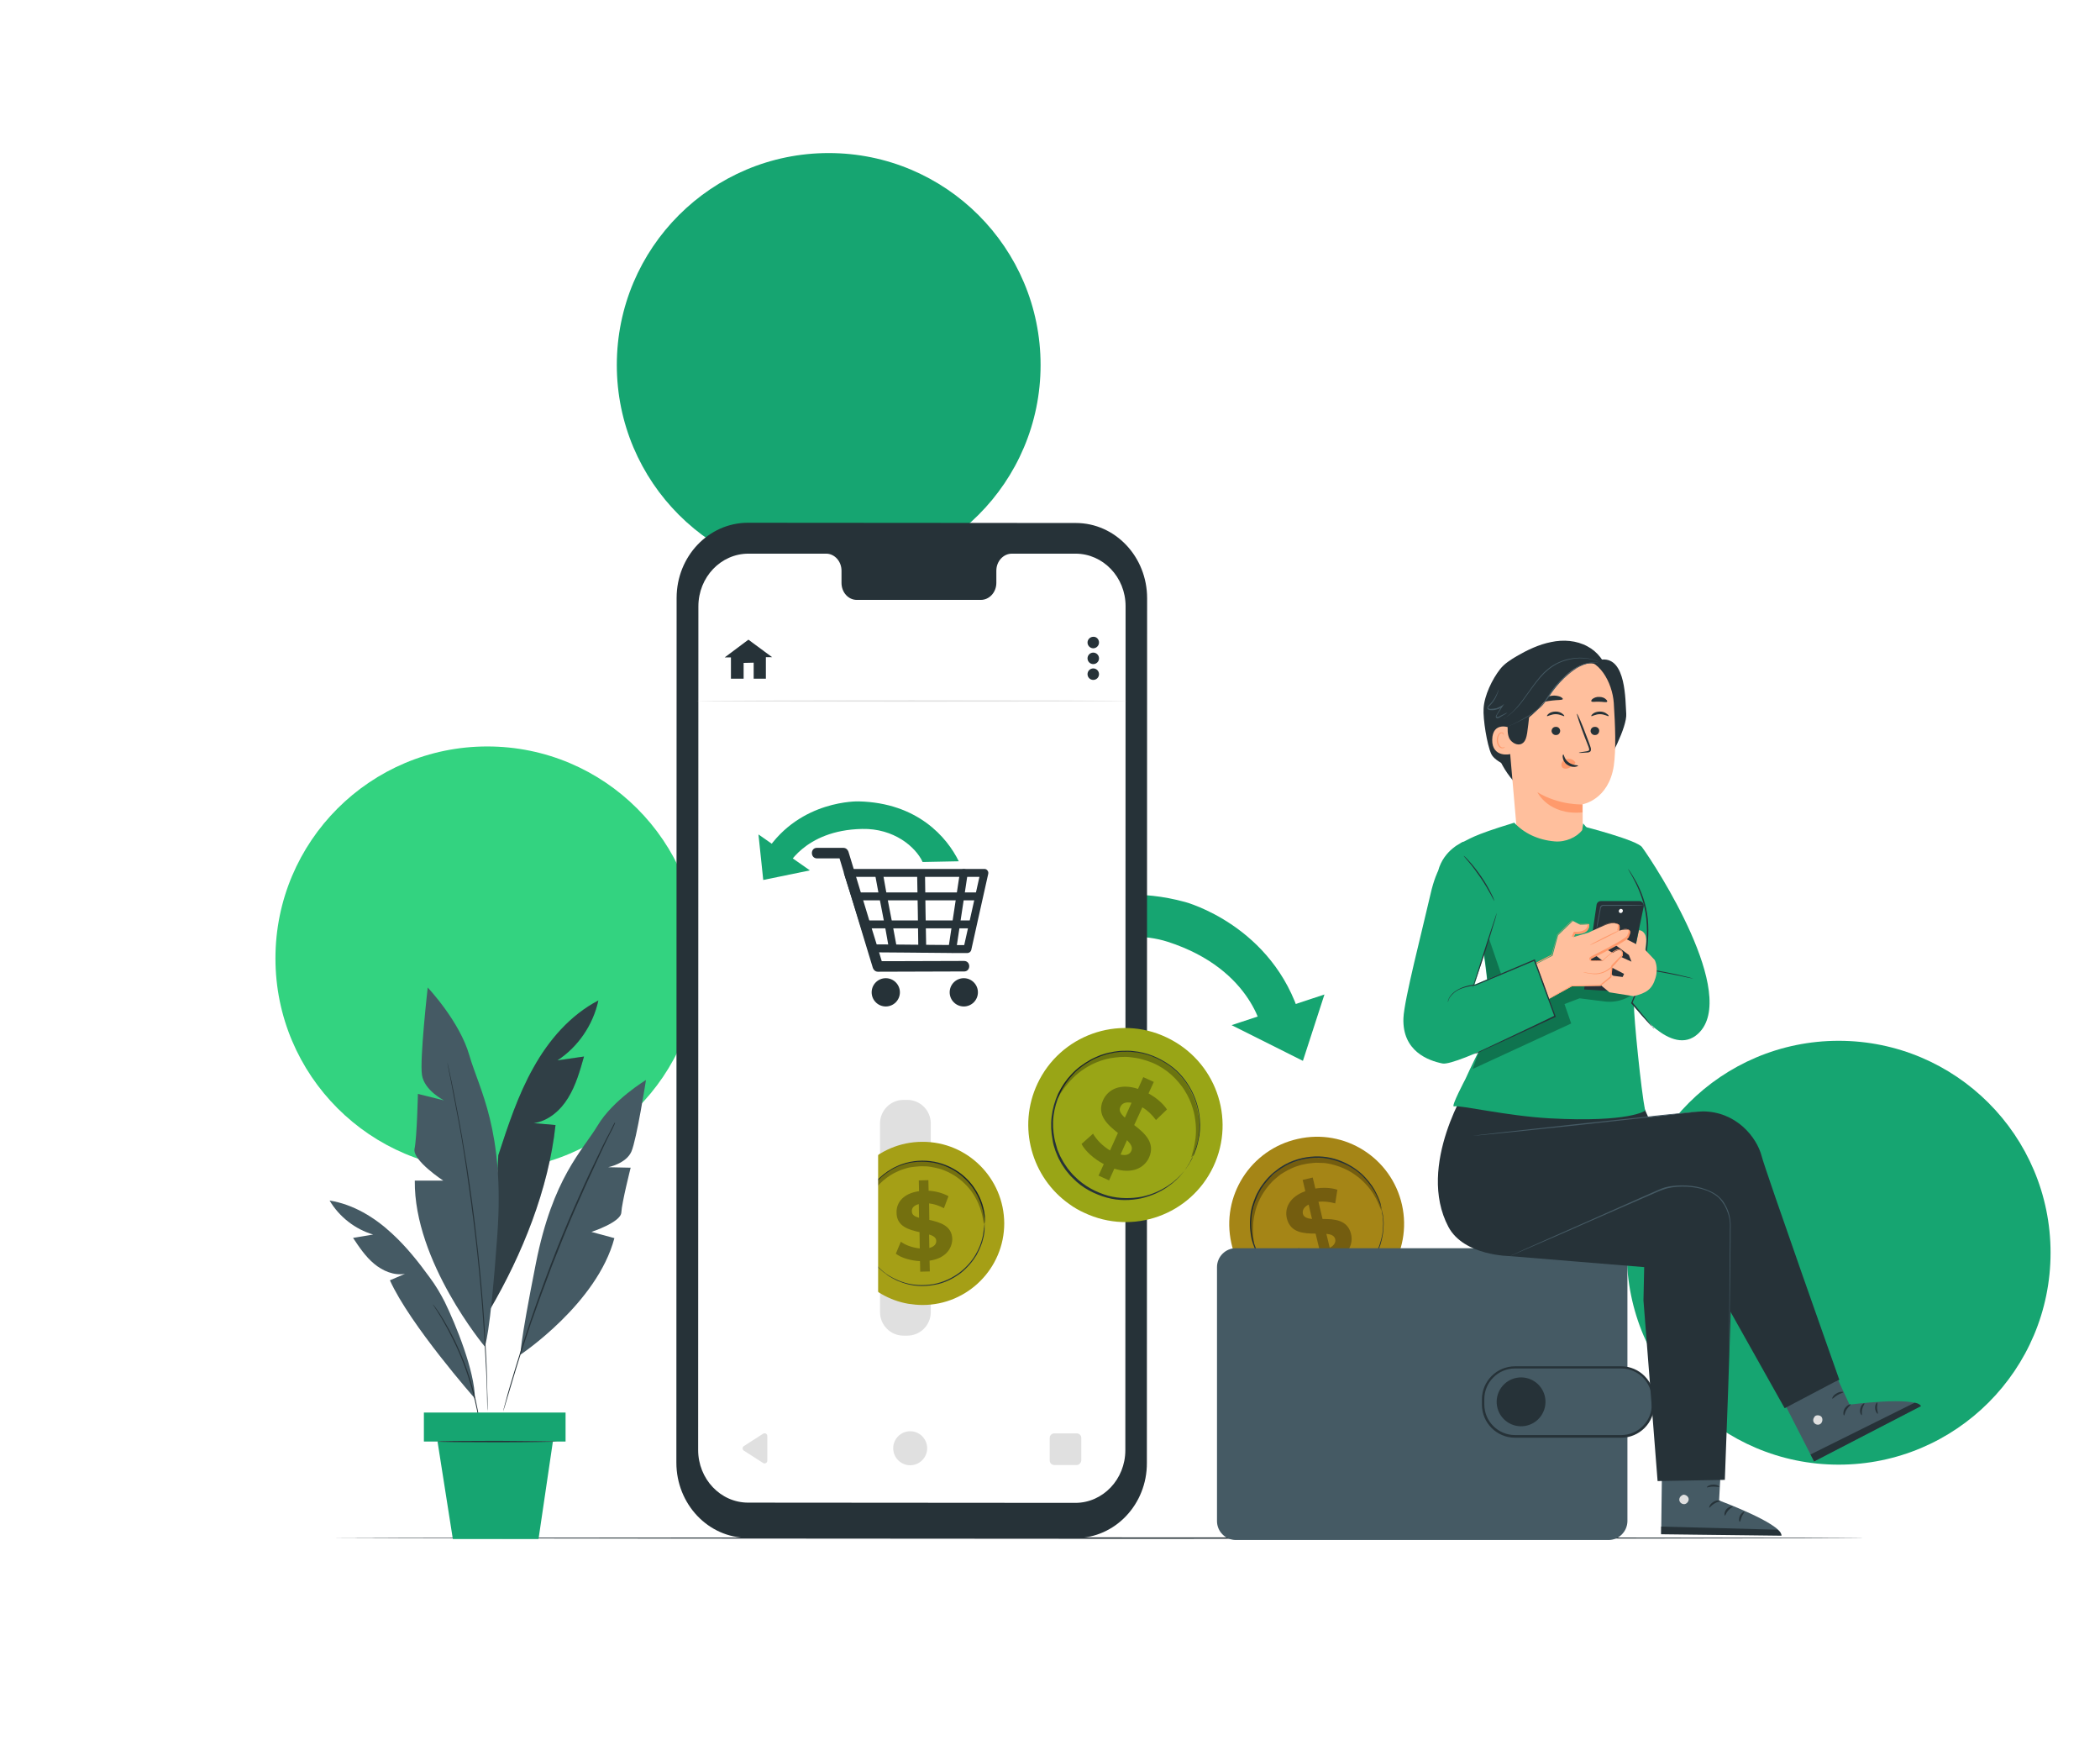 <svg width="892" height="739" viewBox="0 0 892 739" fill="none" xmlns="http://www.w3.org/2000/svg">
<g filter="url(#filter0_f_93_2922)">
<circle cx="352" cy="155" r="90" fill="#16A571"/>
</g>
<g filter="url(#filter1_f_93_2922)">
<circle cx="207" cy="407" r="90" fill="#33D380"/>
</g>
<g filter="url(#filter2_f_93_2922)">
<circle cx="781" cy="532" r="90" fill="#16A571"/>
</g>
<path d="M792.518 653.186C792.518 653.288 646.542 653.491 466.513 653.491C286.382 653.39 140.406 653.288 140.406 653.186C140.406 653.084 286.382 652.881 466.513 652.881C646.542 652.881 792.518 652.983 792.518 653.186Z" fill="#263238"/>
<path d="M503.414 383.059C503.414 383.059 540.721 392.928 552.411 432.201L536.553 439.221C536.553 439.221 532.894 411.852 495.993 399.948C476.069 393.538 449.537 402.593 442.218 410.936L424.429 403.306C436.424 390.181 465.802 372.783 503.414 383.059Z" fill="#16A571"/>
<path d="M562.577 422.332L523.135 435.355L553.428 450.514L562.577 422.332Z" fill="#16A571"/>
<path d="M456.856 653.186L317.59 653.084C300.817 653.084 287.297 638.739 287.297 621.137L287.399 253.947C287.399 236.244 301.02 222 317.691 222L456.958 222.102C473.731 222.102 487.251 236.447 487.251 254.049L487.149 621.239C487.251 638.84 473.629 653.186 456.856 653.186Z" fill="#263238"/>
<path d="M456.856 235.125H429.816C426.157 235.125 423.209 238.381 423.209 242.349V247.537C423.209 251.505 420.261 254.761 416.601 254.761H363.945C360.285 254.761 357.439 251.505 357.439 247.537V242.349C357.439 238.381 354.491 235.125 350.933 235.125H341.479H317.895C306.205 235.125 296.65 245.096 296.65 257.508L296.548 615.745C296.548 628.056 306.002 638.128 317.794 638.128L456.755 638.23C468.445 638.23 478 628.259 478 615.846L478.102 257.406C478.102 245.096 468.547 235.125 456.856 235.125Z" fill="white"/>
<path d="M325.925 609.844V620.323C325.925 621.239 324.909 621.748 324.197 621.341L315.963 616.05C315.252 615.643 315.252 614.524 315.963 614.117L324.197 608.826C325.011 608.419 325.925 608.928 325.925 609.844Z" fill="#E0E0E0"/>
<path d="M393.83 615.032C393.83 619 390.577 622.256 386.613 622.256C382.648 622.256 379.396 619 379.396 615.032C379.396 611.065 382.648 607.809 386.613 607.809C390.577 607.809 393.83 611.065 393.83 615.032Z" fill="#E0E0E0"/>
<path d="M457.364 622.154H447.808C446.792 622.154 445.877 621.341 445.877 620.221V610.658C445.877 609.64 446.69 608.724 447.808 608.724H457.364C458.38 608.724 459.295 609.538 459.295 610.658V620.221C459.194 621.239 458.38 622.154 457.364 622.154Z" fill="#E0E0E0"/>
<path d="M347.069 364.542C350.831 364.542 354.49 364.542 358.251 364.542C357.54 364.033 356.828 363.423 356.117 362.914C357.743 368.306 359.37 373.8 361.098 379.193C363.741 387.841 366.282 396.387 368.925 405.035C369.535 407.07 370.145 409.003 370.755 411.038C371.06 411.954 371.873 412.666 372.89 412.666C383.563 412.666 394.237 412.564 404.911 412.564C406.435 412.564 407.96 412.564 409.485 412.564C412.433 412.564 412.433 408.088 409.485 408.088C398.811 408.088 388.138 408.189 377.464 408.189C375.939 408.189 374.414 408.189 372.89 408.189C373.601 408.698 374.313 409.309 375.024 409.817C373.398 404.425 371.771 398.931 370.043 393.538C367.4 384.89 364.859 376.344 362.216 367.696C361.606 365.661 360.996 363.728 360.386 361.693C360.081 360.777 359.268 360.065 358.251 360.065C354.49 360.065 350.831 360.065 347.069 360.065C344.121 359.963 344.121 364.542 347.069 364.542Z" fill="#263238"/>
<path d="M416.5 370.239C414.365 379.701 412.332 389.163 410.197 398.524C409.892 399.846 409.587 401.271 409.282 402.594C409.79 402.187 410.4 401.78 410.909 401.373C406.334 401.373 401.76 401.271 397.185 401.271C389.866 401.169 382.547 401.169 375.228 401.067C373.601 401.067 371.873 401.067 370.247 401.067C370.755 401.474 371.365 401.881 371.873 402.288C368.925 392.928 365.977 383.568 363.029 374.207C362.623 372.885 362.216 371.562 361.81 370.239C361.301 370.951 360.691 371.664 360.183 372.376C366.689 372.376 373.296 372.376 379.802 372.376C390.171 372.376 400.54 372.376 410.909 372.376C413.348 372.376 415.686 372.376 418.126 372.376C420.261 372.376 420.261 369.018 418.126 369.018C411.62 369.018 405.013 369.018 398.507 369.018C388.138 369.018 377.769 369.018 367.401 369.018C364.961 369.018 362.623 369.018 360.183 369.018C359.167 369.018 358.252 370.138 358.557 371.155C361.505 380.515 364.453 389.876 367.401 399.236C367.807 400.559 368.214 401.881 368.62 403.204C368.824 403.916 369.535 404.425 370.247 404.425C374.821 404.425 379.396 404.527 383.97 404.527C391.289 404.628 398.608 404.628 405.927 404.73C407.554 404.73 409.282 404.73 410.909 404.73C411.62 404.73 412.332 404.221 412.535 403.509C414.67 394.047 416.703 384.585 418.838 375.225C419.143 373.902 419.447 372.478 419.752 371.155C420.261 369.018 417.008 368.103 416.5 370.239Z" fill="#263238"/>
<path d="M371.771 371.765C373.601 382.143 375.838 392.317 377.566 402.695C377.972 404.832 381.225 403.916 380.819 401.78C378.989 391.402 376.752 381.228 375.024 370.85C374.618 368.713 371.365 369.629 371.771 371.765Z" fill="#263238"/>
<path d="M389.561 371.257C389.764 381.838 389.967 392.419 390.069 403C390.069 405.137 393.525 405.137 393.423 403C393.22 392.419 393.017 381.838 392.915 371.257C392.915 369.12 389.561 369.12 389.561 371.257Z" fill="#263238"/>
<path d="M406.131 403.407C407.554 394.047 408.977 384.585 410.4 375.225C410.604 373.902 410.807 372.579 411.01 371.155C411.112 370.239 410.807 369.324 409.79 369.12C408.977 368.917 407.859 369.425 407.757 370.341C406.334 379.701 404.911 389.163 403.488 398.524C403.285 399.846 403.081 401.169 402.878 402.594C402.776 403.509 403.081 404.425 404.098 404.628C404.809 404.832 405.927 404.323 406.131 403.407Z" fill="#263238"/>
<path d="M363.944 382.347C381.022 382.347 398.1 382.347 415.076 382.347C417.211 382.347 417.211 378.989 415.076 378.989C397.998 378.989 380.92 378.989 363.944 378.989C361.708 378.887 361.708 382.347 363.944 382.347Z" fill="#263238"/>
<path d="M368.721 394.251C383.461 394.251 398.303 394.251 413.042 394.251C415.177 394.251 415.177 390.893 413.042 390.893C398.303 390.893 383.461 390.893 368.721 390.893C366.485 390.791 366.485 394.251 368.721 394.251Z" fill="#263238"/>
<path d="M409.383 427.419C412.696 427.419 415.381 424.731 415.381 421.416C415.381 418.101 412.696 415.413 409.383 415.413C406.071 415.413 403.386 418.101 403.386 421.416C403.386 424.731 406.071 427.419 409.383 427.419Z" fill="#263238"/>
<path d="M376.244 427.419C379.556 427.419 382.241 424.731 382.241 421.416C382.241 418.101 379.556 415.413 376.244 415.413C372.931 415.413 370.246 418.101 370.246 421.416C370.246 424.731 372.931 427.419 376.244 427.419Z" fill="#263238"/>
<path d="M364.757 340.327C364.757 340.327 339.953 339.513 325.519 361.489L333.956 368.713C333.956 368.713 341.275 352.536 366.18 352.027C379.7 351.722 388.951 359.658 391.899 366.068L407.248 365.763C402.267 355.588 389.764 340.937 364.757 340.327Z" fill="#16A571"/>
<path d="M322.164 354.367L344.02 369.629L324.197 373.699L322.164 354.367Z" fill="#16A571"/>
<path d="M466.818 272.871C466.818 274.194 465.7 275.313 464.378 275.313C463.057 275.313 461.938 274.194 461.938 272.871C461.938 271.549 463.057 270.43 464.378 270.43C465.7 270.328 466.818 271.447 466.818 272.871Z" fill="#263238"/>
<path d="M464.378 282.028C465.726 282.028 466.818 280.935 466.818 279.586C466.818 278.238 465.726 277.145 464.378 277.145C463.031 277.145 461.938 278.238 461.938 279.586C461.938 280.935 463.031 282.028 464.378 282.028Z" fill="#263238"/>
<path d="M464.378 288.743C465.726 288.743 466.818 287.65 466.818 286.301C466.818 284.953 465.726 283.86 464.378 283.86C463.031 283.86 461.938 284.953 461.938 286.301C461.938 287.65 463.031 288.743 464.378 288.743Z" fill="#263238"/>
<path d="M317.895 271.651L307.831 279.179H310.474V288.235H315.862V281.52L320.131 281.418V288.235H325.316V279.078H327.959L317.895 271.651Z" fill="#263238"/>
<path d="M478.712 297.697C478.712 297.798 437.745 298.002 387.325 298.002C336.802 298.002 295.938 297.9 295.938 297.697C295.938 297.595 336.904 297.391 387.325 297.391C437.847 297.391 478.712 297.493 478.712 297.697Z" fill="#E0E0E0"/>
<path d="M385.393 567.213H383.767C378.277 567.213 373.805 562.737 373.805 557.243V477.069C373.805 471.575 378.277 467.098 383.767 467.098H385.393C390.883 467.098 395.355 471.575 395.355 477.069V557.243C395.355 562.737 390.883 567.213 385.393 567.213Z" fill="#E0E0E0"/>
<path d="M426.563 519.496C426.563 538.624 411.01 554.19 391.899 554.19C389.865 554.19 387.832 553.987 385.799 553.682C369.535 550.833 357.133 536.691 357.133 519.598C357.133 500.47 372.686 484.903 391.797 484.903C410.908 484.802 426.461 500.368 426.563 519.496Z" fill="#A59F16"/>
<path d="M419.243 519.903C419.243 534.452 407.451 546.356 392.813 546.356C378.175 546.356 366.281 534.554 366.281 520.005C366.281 505.455 378.073 493.552 392.711 493.552C407.35 493.45 419.243 505.252 419.243 519.903Z" fill="#A59F16"/>
<path d="M418.227 519.496C418.227 519.496 418.227 519.394 418.227 519.089C418.227 518.784 418.125 518.377 418.125 517.868C418.125 517.563 418.125 517.258 418.023 516.952C418.023 516.647 417.922 516.24 417.82 515.833C417.718 515.019 417.515 514.104 417.21 513.086C416.702 511.051 415.787 508.609 414.262 506.066C412.737 503.522 410.501 500.877 407.553 498.639C404.605 496.4 400.844 494.569 396.473 493.755C392.203 493.043 387.324 493.145 382.749 494.874C381.529 495.281 380.513 495.79 379.293 496.4C378.785 496.706 378.175 497.011 377.667 497.418C377.158 497.723 376.548 498.13 376.04 498.537C375.024 499.249 374.007 500.165 373.092 501.081C372.177 502.098 371.262 503.014 370.551 504.133C369.026 506.269 367.603 508.711 366.79 511.357C365.976 514.002 365.468 516.749 365.468 519.598C365.468 522.447 365.976 525.194 366.79 527.839C367.603 530.484 369.026 532.926 370.551 535.063C371.262 536.182 372.279 537.097 373.092 538.115C374.109 539.031 375.024 539.946 376.04 540.658C377.057 541.472 378.175 542.083 379.293 542.693C380.411 543.202 381.529 543.813 382.749 544.219C387.324 545.949 392.203 546.051 396.473 545.339C400.844 544.525 404.503 542.693 407.553 540.455C410.501 538.217 412.737 535.571 414.262 533.028C415.787 530.484 416.702 528.042 417.21 526.007C417.515 524.99 417.617 524.074 417.718 523.26C417.82 522.853 417.82 522.447 417.922 522.141C417.922 521.836 417.922 521.531 418.023 521.226C418.023 520.717 418.125 520.31 418.125 520.005C418.227 519.699 418.227 519.496 418.227 519.496C418.227 519.496 418.227 519.598 418.227 519.903C418.227 520.208 418.227 520.615 418.227 521.124C418.227 521.429 418.227 521.734 418.227 522.04C418.227 522.345 418.125 522.752 418.125 523.159C418.023 523.973 417.922 524.888 417.617 525.906C417.21 527.941 416.193 530.382 414.77 533.028C413.245 535.571 411.009 538.318 408.061 540.658C405.012 542.897 401.25 544.932 396.879 545.644C392.508 546.458 387.527 546.356 382.851 544.525C381.631 544.118 380.513 543.609 379.395 542.999C378.276 542.388 377.158 541.778 376.142 540.862C375.024 540.15 374.109 539.234 373.092 538.318C372.177 537.301 371.262 536.385 370.449 535.266C368.823 533.028 367.501 530.586 366.586 527.941C365.671 525.295 365.265 522.446 365.163 519.496C365.163 516.545 365.671 513.697 366.586 511.051C367.399 508.304 368.823 505.862 370.449 503.726C371.262 502.607 372.177 501.589 373.092 500.674C374.109 499.758 375.024 498.842 376.142 498.13C376.65 497.723 377.158 497.316 377.768 497.011C378.276 496.706 378.886 496.299 379.395 495.993C380.513 495.485 381.631 494.874 382.851 494.467C387.527 492.738 392.508 492.534 396.879 493.348C401.25 494.162 405.113 496.095 408.061 498.333C411.111 500.674 413.245 503.319 414.77 505.862C416.295 508.406 417.21 510.848 417.718 512.984C418.023 514.002 418.125 514.918 418.227 515.731C418.328 516.138 418.328 516.545 418.328 516.851C418.328 517.156 418.328 517.461 418.328 517.766C418.328 518.275 418.328 518.682 418.328 518.987C418.328 519.394 418.227 519.496 418.227 519.496Z" fill="#263238"/>
<g opacity="0.3">
<path d="M418.024 519.801C417.821 519.801 417.719 518.682 417.313 516.647C416.906 514.612 416.093 511.764 414.263 508.508C413.348 506.88 412.23 505.252 410.807 503.726C409.384 502.2 407.655 500.674 405.622 499.351C404.606 498.74 403.589 498.13 402.471 497.621C401.353 497.113 400.133 496.604 398.913 496.299C397.693 495.993 396.372 495.688 395.05 495.485C393.729 495.281 392.407 495.281 390.984 495.281C389.663 495.383 388.239 495.485 386.918 495.688C385.596 495.892 384.377 496.299 383.157 496.706C381.937 497.113 380.819 497.723 379.701 498.232C378.582 498.842 377.566 499.453 376.651 500.165C374.719 501.589 373.093 503.217 371.771 504.845C370.45 506.473 369.433 508.203 368.62 509.83C366.994 513.086 366.384 516.037 366.079 518.173C365.774 520.208 365.774 521.429 365.571 521.429C365.469 521.429 365.266 520.31 365.266 518.173C365.367 516.037 365.774 512.883 367.299 509.322C368.01 507.592 369.128 505.659 370.45 503.828C371.771 501.996 373.5 500.267 375.533 498.639C376.549 497.825 377.667 497.113 378.786 496.502C380.005 495.892 381.225 495.281 382.547 494.772C383.868 494.264 385.19 493.857 386.613 493.653C388.036 493.348 389.459 493.246 390.984 493.145C392.509 493.145 393.932 493.145 395.355 493.348C396.778 493.552 398.202 493.857 399.523 494.264C400.845 494.671 402.166 495.179 403.386 495.688C404.606 496.299 405.724 496.909 406.842 497.621C408.977 499.046 410.807 500.674 412.23 502.403C413.653 504.133 414.873 505.964 415.686 507.694C417.414 511.153 418.024 514.205 418.227 516.342C418.329 518.58 418.227 519.801 418.024 519.801Z" fill="black"/>
</g>
<g opacity="0.3">
<path d="M394.847 535.368L394.949 539.946L390.882 540.048L390.781 535.571C386.715 535.368 382.75 534.147 380.514 532.417L382.648 527.33C384.681 528.856 387.731 529.874 390.679 530.179L390.577 523.26C386.003 522.243 380.819 520.819 380.819 514.918C380.717 510.543 383.868 506.778 390.374 505.862L390.272 501.284L394.339 501.182L394.44 505.659C397.49 505.862 400.54 506.676 402.878 507.999L400.946 513.086C398.811 511.967 396.677 511.255 394.644 511.051L394.745 518.072C399.32 519.089 404.402 520.513 404.504 526.313C404.301 530.688 401.251 534.452 394.847 535.368ZM390.374 517.156L390.272 511.357C388.138 511.865 387.223 513.086 387.324 514.409C387.324 515.935 388.544 516.647 390.374 517.156ZM397.693 527.025C397.693 525.601 396.473 524.787 394.644 524.278L394.745 529.975C396.778 529.467 397.693 528.348 397.693 527.025Z" fill="black"/>
</g>
<path d="M372.991 471.066H332.939V560.804H372.991V471.066Z" fill="white"/>
<path d="M595.512 511.662C599.985 531.603 587.38 551.443 567.354 555.92C565.219 556.429 562.983 556.734 560.848 556.836C543.16 557.65 526.997 545.746 523.032 527.941C518.56 507.999 531.165 488.159 551.191 483.683C571.217 479.104 591.039 491.72 595.512 511.662Z" fill="#A58516"/>
<path d="M587.99 513.697C591.344 528.958 581.789 544.016 566.541 547.475C551.293 550.935 536.146 541.269 532.792 526.109C529.437 510.848 538.993 495.79 554.241 492.331C569.489 488.973 584.534 498.537 587.99 513.697Z" fill="#A58516"/>
<path d="M586.871 513.595C586.871 513.595 586.769 513.493 586.769 513.188C586.668 512.883 586.566 512.476 586.363 511.865C586.261 511.56 586.159 511.255 586.058 510.95C585.956 510.644 585.753 510.237 585.651 509.83C585.346 509.016 584.94 508.101 584.431 507.083C583.415 505.049 581.89 502.81 579.755 500.47C577.621 498.13 574.673 495.892 571.013 494.264C567.353 492.636 563.084 491.517 558.408 491.72C553.732 491.924 548.751 493.246 544.38 496.095C543.261 496.807 542.245 497.621 541.127 498.435C540.618 498.842 540.11 499.351 539.704 499.86C539.195 500.267 538.789 500.877 538.28 501.386C537.365 502.403 536.552 503.522 535.739 504.743C535.027 505.964 534.316 507.185 533.808 508.508C532.689 511.153 531.775 513.9 531.571 516.851C531.266 519.801 531.47 522.854 532.08 525.804C532.791 528.755 533.909 531.603 535.434 534.147C536.959 536.691 538.89 538.929 541.025 540.76C542.042 541.778 543.261 542.49 544.38 543.304C545.599 544.016 546.819 544.728 548.039 545.237C549.259 545.847 550.581 546.254 551.902 546.661C553.224 546.967 554.545 547.272 555.765 547.475C560.949 548.187 566.032 547.272 570.403 545.44C574.774 543.609 578.23 540.76 580.772 537.81C583.313 534.757 585.041 531.502 586.058 528.449C587.074 525.397 587.481 522.752 587.481 520.513C587.583 519.394 587.481 518.377 587.379 517.563C587.379 517.156 587.379 516.749 587.278 516.342C587.176 515.935 587.176 515.63 587.074 515.325C586.973 514.714 586.973 514.307 586.871 514.002C586.871 513.798 586.871 513.595 586.871 513.595C586.871 513.595 586.871 513.697 586.973 514.002C587.074 514.307 587.074 514.816 587.278 515.325C587.379 515.63 587.379 515.935 587.481 516.342C587.481 516.749 587.583 517.054 587.583 517.563C587.684 518.377 587.786 519.394 587.684 520.513C587.684 522.752 587.278 525.499 586.363 528.551C585.346 531.603 583.72 534.961 581.077 538.013C578.434 541.065 574.978 544.016 570.606 545.847C566.235 547.679 561.051 548.696 555.765 547.984C554.443 547.882 553.122 547.475 551.8 547.17C550.479 546.763 549.157 546.356 547.938 545.746C546.616 545.237 545.396 544.525 544.176 543.813C542.956 542.999 541.838 542.185 540.72 541.167C538.585 539.234 536.552 536.996 535.027 534.35C533.503 531.807 532.283 528.856 531.571 525.906C530.961 522.854 530.758 519.801 531.063 516.749C531.266 513.697 532.181 510.848 533.299 508.203C533.808 506.88 534.621 505.659 535.332 504.336C536.146 503.217 536.959 501.996 537.874 500.979C538.28 500.47 538.789 499.961 539.297 499.453C539.805 498.944 540.313 498.435 540.822 498.028C541.94 497.214 542.956 496.299 544.075 495.586C548.547 492.636 553.732 491.313 558.408 491.11C563.186 490.906 567.557 492.025 571.216 493.755C574.876 495.485 577.824 497.723 579.959 500.063C582.093 502.403 583.72 504.743 584.635 506.778C585.143 507.796 585.55 508.711 585.855 509.525C585.956 509.932 586.159 510.339 586.261 510.644C586.363 510.95 586.464 511.357 586.464 511.56C586.566 512.069 586.668 512.577 586.769 512.883C586.871 513.391 586.871 513.595 586.871 513.595Z" fill="#263238"/>
<g opacity="0.3">
<path d="M586.77 513.9C586.566 513.9 586.261 512.781 585.347 510.746C584.432 508.711 582.907 505.862 580.264 503.014C578.942 501.589 577.417 500.165 575.486 498.842C573.656 497.52 571.522 496.4 569.082 495.485C567.862 495.078 566.642 494.671 565.321 494.366C563.999 494.06 562.678 493.857 561.254 493.857C559.831 493.755 558.51 493.755 557.087 493.959C555.663 494.06 554.24 494.366 552.817 494.671C551.394 495.078 550.073 495.485 548.751 496.095C547.43 496.706 546.21 497.316 545.091 498.028C543.872 498.74 542.855 499.554 541.839 500.47C540.822 501.284 539.907 502.301 539.094 503.217C537.467 505.15 536.146 507.185 535.129 509.22C534.113 511.255 533.401 513.29 532.995 515.223C532.08 518.987 532.181 522.243 532.283 524.481C532.486 526.72 532.69 527.941 532.486 527.941C532.385 527.941 531.876 526.821 531.47 524.583C531.063 522.345 530.758 518.987 531.47 514.918C531.876 512.883 532.486 510.746 533.503 508.508C534.519 506.269 535.841 504.031 537.569 501.996C538.484 500.979 539.399 499.961 540.517 498.944C541.635 498.028 542.753 497.113 543.973 496.299C545.193 495.485 546.515 494.772 547.938 494.162C549.361 493.552 550.784 493.043 552.309 492.636C553.834 492.229 555.359 492.025 556.883 491.822C558.408 491.72 559.933 491.72 561.458 491.822C562.983 491.924 564.406 492.127 565.829 492.432C567.252 492.738 568.574 493.145 569.793 493.653C572.335 494.671 574.571 495.993 576.503 497.418C578.434 498.842 580.061 500.47 581.382 502.098C584.025 505.252 585.346 508.406 586.058 510.543C586.77 512.679 586.871 513.9 586.77 513.9Z" fill="black"/>
</g>
<g opacity="0.3">
<path d="M566.134 535.571L567.252 540.353L562.982 541.371L561.864 536.691C557.595 537.403 553.224 537.097 550.377 535.775L551.496 529.976C554.037 531.095 557.391 531.502 560.543 530.993L558.815 523.871C553.834 523.871 548.141 523.566 546.616 517.461C545.498 512.883 547.938 508.203 554.444 505.862L553.325 501.081L557.595 500.063L558.713 504.743C561.966 504.235 565.32 504.336 568.065 505.252L567.15 511.051C564.711 510.339 562.271 510.136 560.034 510.339L561.763 517.665C566.744 517.665 572.335 517.97 573.859 523.973C574.978 528.449 572.64 533.13 566.134 535.571ZM557.29 517.665L555.867 511.56C553.732 512.577 553.122 514.104 553.427 515.528C553.834 516.952 555.257 517.461 557.29 517.665ZM567.15 526.211C566.744 524.685 565.32 524.176 563.389 523.973L564.812 529.874C566.744 528.958 567.455 527.534 567.15 526.211Z" fill="black"/>
</g>
<path d="M515.409 495.383C505.752 515.935 481.152 524.787 460.516 515.019C458.279 514.002 456.145 512.781 454.213 511.357C438.152 500.063 432.053 478.494 440.693 460.18C450.35 439.628 474.951 430.776 495.485 440.544C516.222 450.311 525.066 474.831 515.409 495.383Z" fill="#99A516"/>
<path d="M507.379 492.127C499.958 507.796 481.254 514.511 465.599 507.083C449.944 499.656 443.133 480.935 450.554 465.267C457.975 449.599 476.679 442.884 492.334 450.311C507.989 457.738 514.698 476.459 507.379 492.127Z" fill="#99A516"/>
<path d="M506.565 491.211C506.565 491.211 506.565 491.008 506.769 490.703C506.87 490.398 507.074 489.889 507.277 489.278C507.379 488.973 507.582 488.668 507.684 488.261C507.785 487.854 507.887 487.447 508.09 486.938C508.395 486.023 508.7 485.005 508.903 483.683C509.412 481.241 509.615 478.188 509.31 474.627C509.005 471.168 507.887 467.2 505.854 463.232C503.821 459.366 500.669 455.398 496.502 452.447C492.232 449.497 486.946 447.157 481.152 446.75C479.729 446.546 478.204 446.648 476.679 446.648C475.967 446.648 475.154 446.75 474.443 446.852C473.731 446.953 472.918 447.055 472.206 447.259C470.681 447.462 469.258 447.971 467.733 448.48C466.31 449.09 464.785 449.599 463.464 450.413C460.719 451.939 457.975 453.872 455.84 456.212C453.604 458.552 451.672 461.401 450.249 464.351C448.826 467.404 447.911 470.659 447.504 473.915C447.098 477.171 447.301 480.427 447.911 483.581C448.216 485.107 448.724 486.633 449.131 488.159C449.741 489.584 450.249 491.008 451.062 492.331C451.774 493.755 452.689 494.976 453.502 496.197C454.417 497.316 455.332 498.537 456.45 499.554C460.516 503.726 465.7 506.371 470.681 507.796C475.662 509.118 480.644 509.016 485.015 508.203C489.386 507.287 493.045 505.557 495.993 503.624C498.941 501.691 501.178 499.554 502.702 497.621C503.516 496.706 504.126 495.79 504.634 494.976C504.939 494.569 505.142 494.264 505.345 493.857C505.549 493.552 505.752 493.145 505.854 492.941C506.159 492.432 506.362 491.924 506.565 491.618C506.464 491.313 506.464 491.211 506.565 491.211C506.565 491.211 506.464 491.415 506.362 491.72C506.159 492.025 505.955 492.534 505.65 493.043C505.549 493.348 505.345 493.653 505.142 494.06C504.939 494.366 504.634 494.772 504.431 495.179C503.922 495.993 503.312 496.909 502.499 497.927C500.974 499.961 498.738 502.098 495.79 504.133C492.842 506.168 489.081 507.897 484.71 508.915C480.339 509.83 475.256 510.034 470.173 508.61C465.09 507.185 459.804 504.642 455.637 500.267C454.518 499.249 453.604 498.028 452.689 496.909C451.875 495.688 450.859 494.366 450.249 493.043C449.436 491.72 448.927 490.194 448.317 488.77C447.809 487.244 447.301 485.717 447.098 484.09C446.488 480.935 446.284 477.578 446.691 474.22C447.098 470.863 448.013 467.607 449.436 464.453C450.96 461.401 452.892 458.552 455.23 456.11C457.466 453.668 460.211 451.735 463.057 450.107C464.48 449.293 466.005 448.683 467.428 448.073C468.953 447.564 470.478 447.055 472.003 446.852C472.816 446.648 473.528 446.546 474.341 446.445C475.154 446.343 475.866 446.241 476.679 446.241C478.204 446.241 479.729 446.139 481.152 446.343C487.149 446.852 492.435 449.192 496.807 452.244C501.178 455.296 504.227 459.366 506.26 463.334C508.293 467.302 509.31 471.372 509.615 474.933C509.92 478.494 509.717 481.546 509.107 483.988C508.903 485.209 508.598 486.328 508.293 487.244C508.192 487.752 507.988 488.159 507.887 488.464C507.684 488.871 507.582 489.177 507.48 489.482C507.277 490.092 507.074 490.499 506.87 490.805C506.565 491.11 506.565 491.211 506.565 491.211Z" fill="#263238"/>
<g opacity="0.3">
<path d="M506.159 491.415C505.955 491.313 506.464 489.991 507.074 487.651C507.582 485.31 508.293 481.749 507.887 477.374C507.684 475.238 507.379 472.898 506.565 470.456C505.854 468.014 504.736 465.572 503.211 463.13C502.499 461.91 501.584 460.79 500.669 459.671C499.754 458.552 498.636 457.433 497.518 456.415C496.4 455.398 495.18 454.482 493.757 453.567C492.435 452.753 491.012 451.939 489.487 451.328C487.963 450.718 486.438 450.209 484.913 449.802C483.388 449.395 481.863 449.192 480.339 448.988C478.814 448.785 477.289 448.785 475.866 448.886C474.341 448.988 472.918 449.192 471.596 449.395C468.852 449.904 466.31 450.82 463.972 451.939C461.736 453.058 459.703 454.381 458.076 455.703C454.722 458.45 452.587 461.299 451.164 463.334C449.842 465.369 449.131 466.59 449.029 466.59C448.927 466.488 449.232 465.165 450.351 462.927C451.469 460.689 453.502 457.535 456.958 454.482C458.686 452.956 460.719 451.532 463.057 450.209C465.395 448.988 468.14 447.869 471.088 447.259C472.613 446.953 474.138 446.648 475.662 446.546C477.289 446.445 478.915 446.445 480.542 446.546C482.168 446.648 483.896 446.953 485.523 447.36C487.149 447.767 488.776 448.378 490.402 448.988C492.029 449.7 493.554 450.514 494.977 451.43C496.4 452.346 497.721 453.363 498.941 454.482C500.161 455.602 501.279 456.822 502.296 458.043C503.312 459.264 504.227 460.587 504.939 461.91C506.464 464.555 507.582 467.2 508.293 469.846C509.005 472.491 509.31 474.933 509.412 477.273C509.513 481.851 508.598 485.514 507.785 487.854C507.074 490.296 506.26 491.517 506.159 491.415Z" fill="black"/>
</g>
<g opacity="0.3">
<path d="M473.324 496.299L471.088 501.284L466.615 499.249L468.851 494.366C464.582 492.127 460.922 488.77 459.397 485.819L464.277 481.444C465.802 484.09 468.445 486.735 471.494 488.566L474.849 481.139C470.478 477.68 465.7 473.508 468.546 467.2C470.681 462.52 475.967 459.976 483.388 462.418L485.624 457.433L490.097 459.468L487.861 464.351C491.114 466.183 493.96 468.523 495.688 471.168L491.012 475.645C489.284 473.305 487.352 471.473 485.218 470.252L481.761 477.781C486.132 481.139 490.91 485.31 488.064 491.618C485.929 496.197 480.643 498.639 473.324 496.299ZM477.797 474.627L480.643 468.319C478 467.811 476.475 468.625 475.865 470.151C475.154 471.575 476.069 473.101 477.797 474.627ZM480.542 488.77C481.253 487.244 480.338 485.819 478.712 484.191L475.967 490.296C478.407 490.906 479.932 490.194 480.542 488.77Z" fill="black"/>
</g>
<path d="M254.158 424.875C242.264 431.081 233.115 441.663 226.61 453.363C220.002 465.064 215.834 477.883 211.666 490.601L208.007 556.327C221.832 532.723 233.014 505.048 235.962 477.781C232.912 477.476 229.862 477.273 226.711 476.967C232.912 476.052 238.096 471.575 241.349 466.183C244.602 460.892 246.33 454.788 248.059 448.683C244.297 449.192 240.536 449.802 236.775 450.311C245.517 444.613 251.921 435.253 254.158 424.875Z" fill="#455A64"/>
<g opacity="0.3">
<path d="M254.158 424.875C242.264 431.081 233.115 441.663 226.61 453.363C220.002 465.064 215.834 477.883 211.666 490.601L208.007 556.327C221.832 532.723 233.014 505.048 235.962 477.781C232.912 477.476 229.862 477.273 226.711 476.967C232.912 476.052 238.096 471.575 241.349 466.183C244.602 460.892 246.33 454.788 248.059 448.683C244.297 449.192 240.536 449.802 236.775 450.311C245.517 444.613 251.921 435.253 254.158 424.875Z" fill="black"/>
</g>
<path d="M205.872 571.792C205.872 571.792 175.782 535.775 176.189 501.386H188.286C188.286 501.386 175.07 492.738 176.087 487.854C177.104 482.97 177.51 464.555 177.51 464.555L188.59 467.302C188.59 467.302 180.255 463.13 179.238 456.517C178.222 449.904 181.678 419.381 181.678 419.381C181.678 419.381 195.198 433.625 199.366 448.174C203.534 462.723 214.411 479.816 211.259 524.278C208.108 568.74 205.872 571.792 205.872 571.792Z" fill="#455A64"/>
<path d="M221.12 575.251C221.12 575.251 253.649 553.58 260.968 525.804L251.21 523.159C251.21 523.159 263.713 519.089 263.916 514.918C264.12 510.746 267.881 495.892 267.881 495.892L258.325 495.688C258.325 495.688 265.949 494.162 268.186 489.075C270.422 483.988 274.387 458.654 274.387 458.654C274.387 458.654 260.358 467.098 253.853 477.985C247.347 488.77 234.843 500.063 227.626 536.487C220.408 572.911 221.12 575.251 221.12 575.251Z" fill="#455A64"/>
<path d="M189.912 450.82C189.912 450.82 189.912 450.921 190.014 451.227C190.115 451.532 190.115 451.837 190.319 452.346C190.522 453.363 190.827 454.788 191.234 456.619C191.64 458.45 192.149 460.79 192.657 463.436C193.165 466.081 193.775 469.133 194.385 472.491C195.706 479.206 197.028 487.142 198.451 495.993C199.773 504.845 201.196 514.714 202.314 524.99C203.534 535.266 204.449 545.135 205.16 554.089C205.872 563.042 206.278 571.181 206.583 577.896C206.787 581.254 206.787 584.408 206.888 587.053C206.99 589.8 206.99 592.039 207.092 593.972C207.092 595.803 207.092 597.329 207.092 598.347C207.092 598.855 207.092 599.161 207.092 599.466C207.092 599.771 207.092 599.873 207.092 599.873C207.092 599.873 207.092 599.771 207.092 599.466C207.092 599.161 207.092 598.855 206.99 598.347C206.99 597.329 206.888 595.803 206.888 593.972C206.888 592.039 206.787 589.698 206.685 587.053C206.583 584.306 206.482 581.254 206.278 577.896C205.973 571.08 205.465 563.042 204.754 554.089C204.042 545.135 203.127 535.266 201.907 524.99C200.687 514.714 199.366 504.947 198.044 495.993C196.723 487.142 195.401 479.104 194.08 472.491C193.47 469.133 192.86 466.081 192.352 463.436C191.844 460.79 191.437 458.45 191.03 456.619C190.624 454.788 190.42 453.363 190.217 452.346C190.115 451.837 190.014 451.532 190.014 451.227C189.912 451.023 189.912 450.82 189.912 450.82Z" fill="#263238"/>
<path d="M201.704 593.87C201.704 593.87 174.156 562.635 165.617 543.711L172.021 540.964C167.345 541.778 162.567 539.743 158.908 536.69C155.248 533.638 152.605 529.67 149.962 525.702L158.501 524.278C150.877 522.04 144.066 516.749 140 509.83C150.064 511.458 159.111 516.952 166.532 523.871C172.631 529.467 177.714 535.877 182.593 542.592C185.033 545.847 187.066 549.307 188.896 552.868C193.572 562.431 201.704 582.373 201.704 593.87Z" fill="#455A64"/>
<path d="M261.273 476.866C261.273 476.866 261.273 476.967 261.172 477.171C261.07 477.374 260.968 477.68 260.765 478.087C260.359 478.901 259.85 480.122 259.037 481.546C257.512 484.496 255.479 488.871 252.938 494.366C250.396 499.758 247.448 506.269 244.297 513.493C241.146 520.717 237.893 528.755 234.538 537.301C231.285 545.847 228.338 553.987 225.694 561.414C223.153 568.943 220.917 575.658 219.189 581.356C217.461 587.053 216.037 591.733 215.122 594.887C214.614 596.515 214.309 597.736 214.004 598.55C213.903 598.957 213.801 599.262 213.699 599.466C213.598 599.669 213.598 599.771 213.598 599.771C213.598 599.771 213.598 599.669 213.699 599.466C213.801 599.262 213.801 598.855 213.903 598.448C214.106 597.533 214.513 596.312 214.919 594.684C215.732 591.428 217.156 586.85 218.884 581.05C220.612 575.353 222.747 568.536 225.288 561.007C227.829 553.478 230.777 545.339 234.03 536.792C237.283 528.246 240.638 520.208 243.789 512.984C246.94 505.761 249.888 499.249 252.531 493.857C255.073 488.464 257.207 484.089 258.834 481.139C259.545 479.715 260.155 478.494 260.562 477.68C260.765 477.273 260.867 477.069 261.07 476.764C261.273 476.967 261.273 476.866 261.273 476.866Z" fill="#263238"/>
<path d="M204.042 607.3C204.042 607.3 203.94 607.097 203.94 606.69C203.838 606.283 203.737 605.672 203.635 605.062C203.533 604.349 203.432 603.434 203.228 602.416C203.025 601.399 202.822 600.28 202.619 598.957C202.11 596.414 201.399 593.361 200.484 590.105C199.569 586.748 198.451 583.187 197.028 579.422C195.604 575.658 194.08 572.199 192.555 569.146C191.03 566.094 189.607 563.347 188.285 561.109C187.675 559.99 187.065 558.972 186.456 558.056C185.947 557.141 185.439 556.429 185.032 555.818C184.626 555.208 184.422 554.801 184.117 554.394C183.914 554.089 183.812 553.885 183.812 553.885C183.812 553.885 183.914 553.987 184.219 554.292C184.524 554.699 184.829 555.106 185.236 555.615C185.642 556.225 186.151 556.937 186.76 557.853C187.269 558.769 187.98 559.684 188.59 560.804C189.912 563.042 191.437 565.789 192.961 568.841C194.486 571.995 196.011 575.455 197.434 579.117C198.857 582.882 199.976 586.443 200.89 589.8C201.805 593.158 202.415 596.21 202.923 598.754C203.127 600.076 203.33 601.195 203.533 602.213C203.737 603.23 203.838 604.146 203.838 604.858C203.94 605.57 203.94 606.079 204.042 606.486C204.042 607.097 204.042 607.3 204.042 607.3Z" fill="#263238"/>
<path d="M240.231 599.873H180.052V612.184H240.231V599.873Z" fill="#16A571"/>
<path d="M185.846 612.184L192.352 653.593H228.744L234.843 612.184H185.846Z" fill="#16A571"/>
<path d="M236.571 612.184C236.571 612.285 225.186 612.489 211.158 612.489C197.129 612.489 185.744 612.387 185.744 612.184C185.744 611.98 197.129 611.878 211.158 611.878C225.186 611.98 236.571 612.082 236.571 612.184Z" fill="#263238"/>
<path d="M683.24 654H524.964C520.593 654 516.934 650.439 516.934 645.962V538.115C516.934 533.74 520.492 530.077 524.964 530.077H683.24C687.611 530.077 691.27 533.638 691.27 538.115V646.064C691.169 650.439 687.611 654 683.24 654Z" fill="#455A64"/>
<path d="M688.627 610.047H643.493C635.97 610.047 629.973 603.943 629.973 596.515V594.277C629.973 586.748 636.072 580.745 643.493 580.745H688.627C696.15 580.745 702.147 586.85 702.147 594.277V596.515C702.147 603.943 696.15 610.047 688.627 610.047Z" fill="#455A64"/>
<path d="M688.628 610.556H643.493C635.767 610.556 629.465 604.248 629.465 596.515V594.277C629.465 586.545 635.767 580.236 643.493 580.236H688.628C696.353 580.236 702.656 586.545 702.656 594.277V596.515C702.656 604.248 696.353 610.556 688.628 610.556ZM643.493 581.152C636.276 581.152 630.481 587.053 630.481 594.175V596.414C630.481 603.637 636.377 609.437 643.493 609.437H688.628C695.845 609.437 701.639 603.536 701.639 596.414V594.175C701.639 586.952 695.743 581.152 688.628 581.152H643.493Z" fill="#263238"/>
<path d="M654.576 601.296C657.87 596.609 656.744 590.135 652.06 586.838C647.377 583.541 640.909 584.668 637.615 589.356C634.32 594.043 635.446 600.517 640.13 603.814C644.814 607.111 651.281 605.984 654.576 601.296Z" fill="#263238"/>
<path d="M633.429 305.734C633.124 316.417 637.699 327.202 645.526 334.426C647.356 329.237 649.186 323.946 650.914 318.757" fill="#263238"/>
<path d="M674.295 274.499C669.619 271.956 664.028 271.549 658.843 272.668C653.659 273.685 648.779 276.025 644.205 278.671C641.664 280.197 639.021 281.825 637.191 284.165C633.836 288.438 630.482 295.357 630.177 300.851C629.872 305.226 631.6 316.214 633.43 320.182C635.158 323.845 643.087 326.592 647.051 327.507L683.037 285.589C681.715 280.909 678.564 276.738 674.295 274.499Z" fill="#263238"/>
<path d="M680.495 280.095L671.854 278.569C676.531 289.862 677.852 315.502 680.597 327.406C683.748 322.827 691.169 308.685 690.762 303.089C690.356 297.595 690.762 279.179 680.495 280.095Z" fill="#263238"/>
<path d="M685.476 298.511C684.866 289.862 679.174 279.281 670.635 280.197L650.71 285.284C644.306 286.912 640.037 292.304 639.63 298.918C639.63 299.223 639.528 298.816 639.63 299.121L644.103 350.603L659.046 380.21L672.261 355.181C672.261 351.01 672.261 341.548 672.261 341.548C672.261 341.548 683.24 339.716 685.476 325.269C686.493 318.147 686.086 308.074 685.476 298.511Z" fill="#FFBF9D"/>
<path d="M679.276 310.313C679.276 311.33 678.564 312.144 677.548 312.144C676.531 312.246 675.718 311.432 675.616 310.516C675.616 309.499 676.328 308.685 677.344 308.685C678.361 308.583 679.276 309.295 679.276 310.313Z" fill="#263238"/>
<path d="M683.241 304.106C683.037 304.31 681.614 303.293 679.581 303.293C677.65 303.293 676.125 304.31 675.921 304.106C675.82 304.005 676.023 303.598 676.633 303.089C677.243 302.58 678.361 302.173 679.581 302.173C680.801 302.173 681.817 302.58 682.427 303.089C683.241 303.598 683.444 304.005 683.241 304.106Z" fill="#263238"/>
<path d="M662.706 310.313C662.706 311.33 661.995 312.144 660.978 312.144C659.962 312.246 659.149 311.432 659.047 310.516C659.047 309.499 659.758 308.685 660.775 308.685C661.792 308.583 662.605 309.295 662.706 310.313Z" fill="#263238"/>
<path d="M664.434 304.106C664.231 304.31 662.807 303.293 660.774 303.293C658.843 303.293 657.318 304.31 657.115 304.106C657.013 304.005 657.216 303.598 657.826 303.089C658.436 302.58 659.554 302.173 660.774 302.173C661.994 302.173 663.011 302.58 663.621 303.089C664.332 303.598 664.536 304.005 664.434 304.106Z" fill="#263238"/>
<path d="M670.635 319.673C670.635 319.571 671.855 319.368 673.888 319.063C674.396 318.961 674.905 318.859 675.006 318.554C675.108 318.147 674.905 317.638 674.701 317.028C674.193 315.807 673.685 314.484 673.177 313.162C671.042 307.667 669.619 303.191 669.822 303.089C670.025 302.987 671.957 307.362 673.99 312.856C674.498 314.179 675.006 315.502 675.413 316.723C675.616 317.333 675.921 317.943 675.718 318.757C675.616 319.164 675.21 319.368 674.905 319.47C674.6 319.571 674.295 319.571 674.092 319.571C671.957 319.775 670.635 319.775 670.635 319.673Z" fill="#263238"/>
<path d="M653.049 336.461C653.049 336.461 657.725 346.33 672.16 345.007V341.65C672.058 341.548 662.604 342.158 653.049 336.461Z" fill="#FF9A6C"/>
<path d="M663.824 296.883C663.621 297.391 661.689 297.188 659.351 297.493C657.013 297.697 655.183 298.409 654.878 297.9C654.777 297.697 655.082 297.188 655.793 296.679C656.505 296.171 657.725 295.662 659.148 295.458C660.571 295.255 661.791 295.56 662.706 295.865C663.519 296.272 663.926 296.679 663.824 296.883Z" fill="#263238"/>
<path d="M682.631 298.002C682.326 298.409 680.902 298.002 679.276 298.002C677.65 297.9 676.226 298.307 675.921 297.798C675.82 297.595 676.023 297.086 676.633 296.679C677.243 296.272 678.259 295.865 679.378 295.967C680.496 295.967 681.512 296.374 682.021 296.883C682.631 297.391 682.834 297.798 682.631 298.002Z" fill="#263238"/>
<path d="M681.512 285.284C680.598 283.147 678.26 281.825 675.921 281.723C673.583 281.621 671.347 282.537 669.314 283.656C660.775 288.642 656.302 300.545 647.865 305.734C645.832 306.955 643.087 305.836 641.257 307.464C639.529 309.092 638.309 311.839 639.326 314.077C638.208 312.551 636.988 310.923 636.378 309.092C635.768 307.26 635.666 305.124 636.581 303.496C637.293 302.275 638.614 301.258 638.919 299.833C639.224 298.612 638.716 297.29 638.818 295.967C638.919 294.644 639.529 293.423 640.139 292.304C643.494 286.403 647.967 281.113 653.863 277.857C657.725 275.72 662.097 274.398 666.468 274.601C670.839 274.703 675.21 276.331 678.463 279.383C680.496 281.113 682.529 282.944 681.512 285.284Z" fill="#263238"/>
<path d="M641.562 309.295C641.46 308.888 633.938 306.141 633.836 314.179C633.734 321.911 641.562 320.385 641.562 320.182C641.562 319.877 641.562 309.295 641.562 309.295Z" fill="#FFBF9D"/>
<path d="M639.224 317.13C639.224 317.13 639.122 317.231 638.817 317.333C638.614 317.435 638.207 317.537 637.801 317.333C636.987 317.028 636.276 315.705 636.276 314.281C636.276 313.569 636.377 312.856 636.682 312.348C636.886 311.737 637.292 311.432 637.699 311.33C638.106 311.228 638.411 311.534 638.512 311.737C638.614 311.941 638.614 312.144 638.614 312.144C638.614 312.144 638.817 312.042 638.716 311.737C638.716 311.534 638.614 311.432 638.411 311.228C638.207 311.025 638.004 311.025 637.699 311.025C637.089 311.025 636.581 311.635 636.276 312.246C635.971 312.856 635.768 313.569 635.768 314.382C635.768 315.909 636.581 317.435 637.699 317.74C638.207 317.842 638.716 317.74 638.919 317.537C639.122 317.333 639.224 317.231 639.224 317.13Z" fill="#FF9A6C"/>
<path d="M638.513 305.327C638.513 305.327 638.716 305.226 639.021 305.022C639.326 304.819 639.733 304.615 640.342 304.208C641.461 303.394 642.884 302.173 644.51 300.444C646.137 298.714 647.763 296.374 649.593 293.83C651.423 291.287 653.456 288.438 655.997 285.894C657.319 284.674 658.64 283.554 660.165 282.639C661.588 281.723 663.113 281.113 664.638 280.604C667.586 279.688 670.432 279.383 672.872 279.586C675.21 279.688 677.141 280.197 678.361 280.706C678.971 280.909 679.479 281.113 679.784 281.214C680.089 281.316 680.293 281.418 680.293 281.418C680.293 281.418 680.089 281.316 679.784 281.214C679.479 281.113 678.971 280.807 678.361 280.604C677.141 280.095 675.21 279.586 672.872 279.383C670.534 279.179 667.586 279.383 664.536 280.299C663.011 280.807 661.487 281.418 659.962 282.333C658.437 283.249 657.115 284.368 655.794 285.589C653.253 288.133 651.219 291.083 649.39 293.627C647.56 296.171 645.933 298.511 644.307 300.342C642.782 302.173 641.257 303.394 640.241 304.208C639.733 304.615 639.224 304.92 639.021 305.124C638.614 305.124 638.513 305.327 638.513 305.327Z" fill="#455A64"/>
<path d="M640.444 307.464C640.343 309.601 640.241 311.839 641.156 313.67C642.172 315.502 644.612 316.824 646.442 315.807C647.967 314.993 648.373 313.06 648.678 311.33C649.39 306.345 649.796 301.359 650.508 296.476L640.444 307.464Z" fill="#263238"/>
<path d="M679.682 281.621C679.682 281.621 678.97 281.52 677.75 281.418C676.531 281.418 674.701 281.52 672.668 282.333C671.651 282.74 670.533 283.249 669.415 283.961C668.297 284.674 667.178 285.589 666.06 286.505C663.824 288.438 661.587 290.778 659.554 293.525C658.538 294.95 657.725 296.374 656.708 297.595C655.793 298.918 654.777 300.138 653.557 301.054C651.32 302.987 648.982 304.412 647.051 305.429C645.119 306.447 643.391 307.26 642.273 307.769C641.765 307.973 641.257 308.176 640.952 308.38C640.647 308.481 640.443 308.583 640.443 308.583C640.443 308.583 640.545 308.481 640.85 308.38C641.155 308.176 641.663 307.973 642.171 307.769C643.29 307.26 644.916 306.447 646.848 305.327C648.779 304.208 651.117 302.886 653.252 300.952C654.37 299.935 655.387 298.816 656.301 297.493C657.216 296.171 658.131 294.746 659.046 293.322C661.079 290.473 663.417 288.235 665.654 286.301C666.772 285.386 667.89 284.47 669.008 283.758C670.126 283.046 671.245 282.537 672.261 282.13C674.396 281.316 676.226 281.214 677.547 281.316C678.157 281.316 678.665 281.418 678.97 281.52C679.479 281.621 679.682 281.621 679.682 281.621Z" fill="#455A64"/>
<path d="M640.24 302.682C640.24 302.682 640.037 302.886 639.529 303.191C639.02 303.496 638.309 303.903 637.597 304.31C637.394 304.412 637.191 304.513 636.987 304.717C636.784 304.819 636.479 304.92 636.174 305.022C635.971 305.022 635.869 305.022 635.666 304.92C635.462 304.819 635.361 304.615 635.361 304.412C635.361 304.005 635.564 303.699 635.767 303.394C636.479 302.275 637.191 301.054 638.004 299.732L638.309 300.037C637.597 300.545 636.784 301.054 635.869 301.258C634.954 301.563 634.039 301.665 633.124 301.563C632.921 301.563 632.616 301.563 632.413 301.461C632.209 301.359 631.905 301.258 631.803 300.952C631.701 300.647 631.803 300.342 631.905 300.139C632.006 299.935 632.209 299.833 632.311 299.63C633.429 298.511 634.344 297.391 634.954 296.272C636.174 294.136 636.581 292.711 636.581 292.711C636.581 292.711 636.581 293.118 636.377 293.729C636.174 294.339 635.767 295.357 635.259 296.374C634.649 297.493 633.836 298.714 632.616 299.833C632.311 300.138 632.006 300.444 632.108 300.647C632.209 300.851 632.616 301.054 633.023 301.054C633.836 301.054 634.751 300.952 635.666 300.749C636.581 300.444 637.292 300.037 638.004 299.63L638.919 298.918L638.309 299.833C637.496 301.156 636.682 302.377 635.971 303.496C635.767 303.801 635.666 304.005 635.666 304.208C635.666 304.412 635.869 304.513 636.072 304.513C636.581 304.513 636.987 304.106 637.495 303.903C638.309 303.496 639.02 303.191 639.529 302.886C639.935 302.784 640.24 302.682 640.24 302.682Z" fill="#455A64"/>
<path d="M668.907 323.438C668.195 322.522 666.975 322.115 665.755 322.318C664.942 322.42 664.129 322.827 663.621 323.539C663.112 324.252 663.112 325.167 663.519 325.778C664.027 326.49 665.145 326.592 666.06 326.286C666.975 325.981 667.687 325.371 668.5 324.76C668.703 324.557 668.907 324.455 669.008 324.15C669.212 323.946 669.212 323.743 668.907 323.438Z" fill="#FF9A6C"/>
<path d="M664.028 320.385C664.333 320.385 664.434 322.42 666.264 323.743C668.094 325.167 670.33 324.862 670.33 325.167C670.33 325.269 669.822 325.574 668.907 325.676C667.992 325.778 666.671 325.472 665.552 324.659C664.434 323.845 663.926 322.624 663.824 321.81C663.621 320.894 663.926 320.385 664.028 320.385Z" fill="#263238"/>
<path d="M692.897 458.145L701.233 476.968L660.775 492.025L651.829 471.779L692.897 458.145Z" fill="#263238"/>
<path d="M774.525 572.606L785.606 596.515C785.606 596.515 813.154 592.853 815.695 597.126L770.561 620.628L751.856 584.103L774.525 572.606Z" fill="#455A64"/>
<path d="M770.866 601.602C770.052 602.315 769.951 603.637 770.662 604.349C771.374 605.163 772.695 605.265 773.407 604.553C774.22 603.841 774.322 602.315 773.61 601.602C772.899 600.89 771.272 600.789 770.662 601.704" fill="#E0E0E0"/>
<path d="M770.561 620.628L769.036 617.678L813.256 595.701C813.256 595.701 815.187 595.905 816 597.126L770.561 620.628Z" fill="#263238"/>
<path d="M786.114 596.414C786.216 596.617 785.199 597.329 784.386 598.55C783.573 599.771 783.573 601.094 783.268 601.094C783.064 601.195 782.658 599.669 783.573 598.143C784.589 596.617 786.012 596.21 786.114 596.414Z" fill="#263238"/>
<path d="M791.908 596.007C792.111 596.21 791.298 597.024 790.993 598.448C790.688 599.771 790.993 600.89 790.79 600.992C790.586 601.094 789.773 599.873 790.18 598.245C790.485 596.515 791.806 595.803 791.908 596.007Z" fill="#263238"/>
<path d="M797.601 600.382C797.397 600.483 796.584 599.568 796.482 598.041C796.381 596.515 797.194 595.498 797.397 595.6C797.601 595.701 797.296 596.719 797.296 597.94C797.397 599.262 797.804 600.178 797.601 600.382Z" fill="#263238"/>
<path d="M782.963 591.225C782.963 591.428 781.743 591.733 780.523 592.446C779.303 593.158 778.49 594.073 778.287 593.972C778.084 593.87 778.592 592.547 780.117 591.733C781.54 590.818 782.963 591.021 782.963 591.225Z" fill="#263238"/>
<path d="M781.234 585.731C781.234 585.832 780.421 586.443 778.896 586.85C778.083 587.053 777.168 587.257 776.152 587.358C775.643 587.358 775.033 587.358 774.525 587.358C774.22 587.358 773.915 587.358 773.509 587.155C773.102 587.053 772.695 586.544 772.797 586.036C772.899 585.527 773.204 585.222 773.509 585.018C773.814 584.815 774.119 584.815 774.423 584.713C775.033 584.611 775.542 584.51 776.05 584.51C777.168 584.51 778.083 584.611 778.896 584.815C780.421 585.222 781.234 585.934 781.234 586.036C781.133 586.138 780.319 585.731 778.795 585.425C778.083 585.324 777.168 585.222 776.152 585.324C775.643 585.324 775.135 585.425 774.627 585.629C774.119 585.731 773.712 585.934 773.61 586.239C773.61 586.341 773.61 586.341 773.814 586.443C774.017 586.545 774.22 586.544 774.525 586.544C775.033 586.646 775.542 586.646 776.05 586.646C777.067 586.646 777.981 586.545 778.693 586.341C780.218 586.036 781.133 585.629 781.234 585.731Z" fill="#263238"/>
<path d="M731.628 610.963L730.205 637.212C730.205 637.212 756.33 646.878 756.533 651.762L705.604 651.456L706.113 610.454L731.628 610.963Z" fill="#455A64"/>
<path d="M714.855 634.872C713.839 635.178 713.127 636.195 713.331 637.212C713.534 638.23 714.652 638.942 715.669 638.739C716.685 638.535 717.6 637.212 717.194 636.195C716.889 635.178 715.465 634.465 714.551 634.872" fill="#E0E0E0"/>
<path d="M705.604 651.558V648.302L755.008 649.625C755.008 649.625 756.635 650.642 756.737 652.169L705.604 651.558Z" fill="#263238"/>
<path d="M730.713 637.416C730.713 637.619 729.493 637.721 728.172 638.535C726.952 639.247 726.24 640.366 726.037 640.265C725.834 640.163 726.24 638.739 727.765 637.823C729.188 636.907 730.713 637.212 730.713 637.416Z" fill="#263238"/>
<path d="M735.999 639.756C736.101 639.96 734.983 640.366 734.068 641.486C733.153 642.503 732.95 643.622 732.645 643.622C732.442 643.622 732.238 642.198 733.356 640.875C734.576 639.654 735.999 639.553 735.999 639.756Z" fill="#263238"/>
<path d="M738.947 646.268C738.744 646.268 738.439 645.047 739.049 643.724C739.659 642.401 740.879 641.791 740.98 641.994C741.082 642.198 740.37 642.91 739.862 644.029C739.354 645.25 739.252 646.268 738.947 646.268Z" fill="#263238"/>
<path d="M730.307 631.413C730.205 631.617 729.087 631.311 727.664 631.311C726.24 631.311 725.122 631.82 725.021 631.617C724.919 631.413 725.936 630.497 727.664 630.497C729.29 630.396 730.408 631.21 730.307 631.413Z" fill="#263238"/>
<path d="M731.323 625.715C731.323 625.817 730.306 625.919 728.781 625.614C727.968 625.512 727.053 625.207 726.138 624.698C725.63 624.495 725.122 624.189 724.715 623.884C724.512 623.681 724.207 623.579 723.902 623.274C723.597 622.968 723.495 622.358 723.8 621.951C724.105 621.544 724.512 621.442 724.919 621.442C725.325 621.442 725.63 621.544 725.833 621.544C726.443 621.646 726.952 621.849 727.46 622.154C728.476 622.663 729.188 623.172 729.798 623.782C731.018 624.902 731.323 625.817 731.323 625.919C731.221 626.021 730.611 625.207 729.493 624.291C728.883 623.782 728.171 623.375 727.257 622.968C726.85 622.765 726.342 622.561 725.833 622.46C725.325 622.358 724.817 622.256 724.715 622.561C724.614 622.663 724.614 622.663 724.817 622.867C724.919 622.968 725.122 623.172 725.427 623.274C725.833 623.579 726.342 623.884 726.748 624.088C727.663 624.596 728.476 624.902 729.188 625.105C730.408 625.512 731.323 625.614 731.323 625.715Z" fill="#263238"/>
<path d="M615.233 484.802C615.233 484.802 717.193 471.982 723.19 471.982C737.32 471.982 746.164 482.767 748.299 491.008C749.824 497.113 781.235 585.832 781.235 585.832L758.057 598.041L724.003 537.403L706.62 507.185L617.165 521.022L615.233 484.802Z" fill="#263238"/>
<path d="M710.89 504.438C710.89 504.438 724.817 504.438 732.441 515.63C736.914 522.243 735.287 533.943 735.389 542.795C735.491 554.902 732.644 628.463 732.644 628.463L704.079 628.971L698.082 552.257L698.387 538.115L641.359 533.435C641.359 533.435 636.175 516.139 648.983 502.505C650.508 500.775 710.89 504.438 710.89 504.438Z" fill="#263238"/>
<path d="M623.976 460.18C623.976 460.18 601.409 494.874 615.233 521.022C621.841 533.435 641.562 533.435 641.562 533.435L661.791 508.101V466.183L623.976 460.18Z" fill="#263238"/>
<path d="M641.562 533.333C641.562 533.333 641.663 533.231 641.968 533.13C642.273 533.028 642.578 532.824 643.086 532.621C644.103 532.112 645.628 531.502 647.457 530.586C651.32 528.856 656.81 526.415 663.722 523.362C670.635 520.31 678.767 516.749 687.814 512.679C692.389 510.644 697.065 508.61 702.046 506.371C703.266 505.862 704.485 505.252 705.807 504.743C707.128 504.235 708.45 503.929 709.873 503.726C712.618 503.319 715.566 503.319 718.412 503.624C721.258 503.929 724.105 504.743 726.646 505.964C727.866 506.575 729.187 507.287 730.204 508.304C731.22 509.22 732.135 510.339 732.745 511.56C734.168 513.9 734.88 516.545 735.083 519.191C735.185 520.513 735.083 521.836 735.083 523.057C735.083 524.278 735.083 525.601 735.083 526.821C734.982 536.691 734.88 545.644 734.778 553.173C734.677 560.6 734.575 566.705 734.575 570.978C734.575 573.013 734.473 574.641 734.473 575.76C734.473 576.269 734.473 576.675 734.473 576.981C734.473 577.286 734.473 577.388 734.473 577.388C734.473 577.388 734.473 577.286 734.473 576.981C734.473 576.675 734.473 576.269 734.473 575.76C734.473 574.641 734.473 573.013 734.473 570.978C734.473 566.705 734.473 560.702 734.575 553.173C734.575 545.644 734.677 536.691 734.778 526.821C734.778 525.601 734.778 524.278 734.778 523.057C734.778 521.836 734.88 520.513 734.778 519.191C734.575 516.647 733.762 514.104 732.44 511.764C731.729 510.644 730.916 509.525 730.001 508.61C728.984 507.694 727.866 506.982 726.646 506.371C724.206 505.15 721.462 504.438 718.615 504.133C715.769 503.828 713.024 503.828 710.28 504.235C708.958 504.438 707.637 504.743 706.315 505.252C704.994 505.659 703.774 506.269 702.554 506.778C697.573 508.915 692.897 511.051 688.322 512.984C679.275 516.952 671.041 520.513 664.23 523.566C657.42 526.516 651.829 528.958 647.966 530.586C646.034 531.4 644.611 532.01 643.493 532.519C642.985 532.723 642.578 532.926 642.375 533.028C641.663 533.333 641.562 533.333 641.562 533.333Z" fill="#455A64"/>
<path d="M721.157 472.084C721.157 472.186 699.708 474.627 673.379 477.476C646.949 480.325 625.5 482.462 625.5 482.36C625.5 482.258 646.847 479.816 673.379 476.968C699.708 474.119 721.157 471.88 721.157 472.084Z" fill="#455A64"/>
<path d="M695.947 421.518C697.573 416.227 703.368 396.794 702.046 386.518C701.03 378.379 693.711 367.899 691.474 362.303C690.458 359.658 682.224 356.911 677.344 355.487L672.465 349.687L672.058 352.536C669.72 355.588 664.942 357.725 660.368 357.318C653.151 356.707 647.255 353.757 643.188 349.382C624.382 355.08 624.382 356.402 620.824 357.827C616.148 359.658 630.075 404.323 630.075 404.323C630.075 404.323 635.056 432.404 630.38 441.866C627.737 447.157 624.687 453.261 622.451 458.247C622.451 458.247 616.148 470.151 617.572 469.846C620.418 469.235 639.935 473.915 658.335 474.933C692.287 476.764 698.793 471.677 698.793 471.677C697.065 463.029 694.015 432.506 694.015 426.605C694.117 425.486 695.744 422.433 695.947 421.518Z" fill="#16A571"/>
<path d="M673.177 351.112C673.177 351.112 695.337 356.809 697.472 359.76C703.368 367.797 738.845 422.535 721.361 438.916C709.976 449.599 693.914 427.012 693.914 427.012L673.177 351.112Z" fill="#16A571"/>
<path d="M719.226 415.617C719.226 415.617 718.718 415.515 717.701 415.311C716.583 415.108 715.16 414.803 713.432 414.396C709.874 413.683 704.791 412.666 698.997 411.75L699.302 411.547C698.692 412.971 698.184 414.396 697.574 415.82C696.049 419.483 694.727 422.84 693.406 425.893V425.689C695.947 428.843 698.184 431.387 699.81 433.422C700.522 434.337 701.132 435.049 701.538 435.66C701.945 436.169 702.148 436.474 702.148 436.474C702.148 436.474 703.775 437.186 701.436 435.762C700.928 435.253 700.318 434.541 699.505 433.625C697.879 431.692 695.541 429.148 692.898 426.096L692.796 425.994L692.898 425.893C694.117 422.84 695.541 419.381 696.964 415.82C697.574 414.396 698.184 412.87 698.692 411.547L698.794 411.343H698.997C704.791 412.259 709.874 413.276 713.432 414.09C715.261 414.497 716.685 414.904 717.6 415.108C718.718 415.413 719.226 415.617 719.226 415.617Z" fill="#263238"/>
<path d="M697.98 413.073C697.98 413.073 697.98 412.463 698.184 411.242C698.387 410.021 698.59 408.393 698.794 406.358C699.302 402.288 699.912 396.489 699.302 390.283C698.692 383.975 696.557 378.582 694.728 374.919C693.813 373.088 692.999 371.562 692.39 370.545C691.78 369.527 691.475 369.018 691.475 368.917C691.475 368.917 691.576 369.018 691.78 369.324C691.983 369.527 692.186 369.934 692.593 370.443C693.203 371.46 694.118 372.885 695.134 374.716C697.066 378.379 699.302 383.873 699.912 390.181C700.522 396.489 699.81 402.288 699.2 406.358C698.895 408.393 698.59 410.021 698.387 411.242C698.184 412.361 697.98 413.073 697.98 413.073Z" fill="#263238"/>
<g opacity="0.3">
<path d="M625.5 453.974L667.381 434.642L664.535 426.401L670.939 423.959L681.41 425.282C686.696 425.994 691.982 424.163 695.743 420.398L669.618 413.785L639.833 420.093L632.311 398.117L630.481 404.527L632.006 418.364L633.022 433.32L625.5 453.974Z" fill="black"/>
</g>
<path d="M621.536 357.521C621.536 357.521 613.302 360.675 610.862 369.832C610.862 369.832 609.032 373.393 607.609 379.803C604.051 395.37 596.427 424.57 596.122 432.404C595.614 446.445 606.694 450.413 612.692 451.634C618.69 452.854 660.469 431.183 660.469 431.183L651.829 407.579L626.314 418.16C626.314 418.16 632.108 400.152 633.836 392.826C635.462 385.399 621.536 357.521 621.536 357.521Z" fill="#16A571"/>
<path d="M699.199 409.105C698.691 406.765 698.589 404.425 698.996 402.085C699.199 400.66 699.402 399.236 699.097 397.812C698.792 396.387 697.573 394.963 696.149 395.065L694.015 405.341L699.199 409.105Z" fill="#FFBF9D"/>
<path d="M698.183 384.992L690.661 421.314L672.871 420.195L678.157 384.28C678.259 383.364 679.072 382.652 680.089 382.652H696.353C697.471 382.652 698.386 383.771 698.183 384.992Z" fill="#263238"/>
<path d="M678.157 394.454C678.157 394.454 678.259 394.047 678.462 393.437C678.665 392.724 678.869 391.707 679.072 390.486C679.275 389.265 679.58 387.739 679.885 386.111C679.885 385.908 679.987 385.704 679.987 385.501C680.089 385.297 680.19 385.195 680.292 384.992C680.394 384.89 680.597 384.788 680.8 384.687C681.004 384.687 681.207 384.687 681.41 384.687C682.325 384.687 683.24 384.687 684.256 384.687C688.119 384.687 691.576 384.585 694.117 384.585C695.337 384.585 696.353 384.483 697.065 384.483C697.776 384.483 698.183 384.382 698.183 384.382C698.183 384.382 697.776 384.382 697.065 384.28C696.252 384.28 695.235 384.28 694.117 384.28C691.576 384.28 688.119 384.28 684.256 384.28C683.342 384.28 682.325 384.28 681.41 384.28C681.207 384.28 681.004 384.28 680.699 384.28C680.495 384.382 680.19 384.483 680.089 384.585C679.885 384.789 679.784 384.992 679.682 385.195C679.58 385.399 679.58 385.602 679.58 385.806C679.275 387.434 679.072 388.96 678.767 390.181C678.564 391.402 678.361 392.419 678.259 393.131C678.157 394.047 678.157 394.454 678.157 394.454Z" fill="#455A64"/>
<path d="M687.712 386.518C687.916 386.213 688.221 385.806 688.729 386.009C688.932 386.009 689.339 386.315 689.339 386.722C689.339 387.129 689.136 387.434 688.831 387.637C688.526 387.841 688.119 387.739 687.814 387.536C687.611 387.23 687.509 386.823 687.712 386.518Z" fill="#FAFAFA"/>
<path d="M688.119 397.506C688.526 397.608 697.98 402.492 697.98 402.492L702.859 407.681C702.859 407.681 704.587 410.733 703.164 415.413C701.741 420.093 699.403 421.721 693.914 423.044L683.647 421.416L678.462 417.143C677.446 416.329 677.039 414.904 677.446 413.683L677.547 413.48L676.937 412.463C676.531 411.852 676.632 411.038 677.039 410.529C677.649 409.716 678.767 409.614 679.479 410.122L685.273 414.396L689.238 414.904L689.848 413.582L683.952 410.529L676.429 404.73C675.413 403.916 675.311 402.492 676.124 401.576C676.836 400.762 677.954 400.559 678.869 401.067L685.781 405.137L692.999 408.393L691.881 405.544L683.342 399.236C683.748 399.134 683.037 396.184 688.119 397.506Z" fill="#FFBF9D"/>
<path d="M687.306 392.521C687.306 392.521 685.374 391.402 682.121 392.724C678.868 394.047 674.701 396.082 674.701 396.082L668.398 397.913L669.11 396.387C669.11 396.387 675.311 396.998 675.006 392.521L671.244 392.724L668.093 391.097L661.791 397.201L659.453 405.849L652.54 409.41L657.928 424.265L667.686 418.872L679.885 418.669L684.358 415.006L684.866 410.428L689.237 405.951C689.237 405.951 689.745 403.713 687.814 403.509C685.781 403.306 680.902 408.088 680.902 408.088L676.022 408.189C676.022 408.189 675.209 407.375 675.819 406.968C676.53 406.561 690.864 399.439 691.575 397.913C692.185 396.285 692.897 395.268 691.474 394.861C690.05 394.454 687.611 395.268 687.611 395.268C687.611 395.268 688.424 392.826 687.306 392.521Z" fill="#FFBF9D"/>
<path d="M675.311 401.373C675.311 401.474 678.259 400.152 681.715 398.422C685.171 396.692 688.017 395.166 687.916 395.065C687.916 394.963 684.968 396.285 681.511 398.015C678.055 399.745 675.311 401.271 675.311 401.373Z" fill="#FF9A6C"/>
<path d="M672.464 412.87C672.464 412.87 672.769 412.971 673.175 413.073C673.684 413.175 674.395 413.378 675.209 413.48C676.123 413.582 677.14 413.785 678.36 413.683C679.58 413.582 680.8 413.276 682.019 412.666C684.459 411.445 686.086 409.41 687.204 408.088C687.712 407.375 688.119 406.765 688.424 406.358C688.729 405.951 688.83 405.748 688.83 405.748C688.83 405.748 688.119 406.561 687 407.884C685.882 409.207 684.256 411.038 681.816 412.361C680.596 412.971 679.376 413.277 678.258 413.378C677.14 413.48 676.022 413.378 675.209 413.277C673.48 412.971 672.464 412.768 672.464 412.87Z" fill="#FF9A6C"/>
<path d="M652.438 409.41C652.438 409.41 652.54 409.309 652.845 409.105C653.15 408.902 653.557 408.698 654.167 408.393C655.386 407.782 657.115 406.867 659.249 405.646L659.148 405.748C659.758 403.407 660.571 400.457 661.486 397.099C663.315 395.268 665.45 393.233 667.788 390.995L667.89 390.893L667.992 390.995C669.008 391.504 670.025 392.012 671.143 392.623H671.041C672.159 392.521 673.481 392.521 674.802 392.419H675.006V392.623C675.006 393.335 675.006 394.047 674.599 394.658C674.294 395.268 673.684 395.777 673.074 396.082C671.753 396.692 670.33 396.794 668.906 396.692L669.11 396.591C668.906 397.099 668.601 397.608 668.398 398.117L668.093 397.812C670.025 397.201 672.159 396.591 674.396 395.98C676.327 395.065 678.36 394.149 680.393 393.233C682.325 392.216 684.866 391.3 687.204 392.419C687.509 392.521 687.712 392.724 687.814 393.03C687.916 393.335 688.017 393.538 688.017 393.844C688.017 394.352 687.916 394.861 687.814 395.37L687.509 395.065C688.221 394.861 688.932 394.658 689.746 394.556C690.457 394.454 691.372 394.454 692.084 394.963C692.287 395.065 692.389 395.37 692.49 395.573C692.49 395.777 692.49 396.082 692.49 396.285C692.389 396.692 692.185 397.099 692.084 397.405L691.88 397.913C691.88 398.015 691.779 398.117 691.677 398.219C691.575 398.32 691.575 398.422 691.474 398.524C691.169 398.829 690.864 399.032 690.559 399.236C687.916 400.966 685.273 402.39 682.528 403.814C681.207 404.527 679.885 405.239 678.564 405.849C677.954 406.154 677.242 406.561 676.632 406.867C676.327 407.07 675.921 407.172 675.819 407.375C675.717 407.477 675.921 407.884 676.124 407.986L675.921 407.884C677.547 407.884 679.174 407.782 680.8 407.782L680.597 407.884C682.121 406.46 683.646 405.137 685.273 404.018C685.679 403.713 686.188 403.509 686.594 403.306C687.103 403.102 687.712 403 688.119 403.204C688.627 403.306 689.136 403.814 689.237 404.323C689.441 404.832 689.339 405.341 689.237 405.849V405.951C687.712 407.477 686.289 409.003 684.866 410.428L684.968 410.326C684.764 411.954 684.663 413.48 684.459 414.904V415.006L684.358 415.108C682.833 416.329 681.308 417.55 679.885 418.669H679.783H679.682C674.904 418.771 670.838 418.771 667.483 418.872H667.585C664.434 420.602 661.994 421.925 660.367 422.84C659.554 423.247 658.944 423.654 658.436 423.858C658.233 423.959 658.029 424.061 657.928 424.061C657.826 424.163 657.724 424.163 657.724 424.163C657.724 424.163 657.724 424.163 657.928 424.061C658.029 423.959 658.233 423.858 658.436 423.756C658.843 423.451 659.554 423.146 660.266 422.637C661.994 421.721 664.332 420.297 667.483 418.567C670.838 418.465 675.006 418.364 679.682 418.262H679.58C681.003 417.143 682.528 415.922 684.053 414.599L683.951 414.701C684.155 413.175 684.256 411.649 684.459 410.122V410.021L684.561 409.919C685.984 408.495 687.407 406.968 688.932 405.442L688.831 405.544C689.034 404.73 688.831 403.713 688.017 403.509C687.204 403.204 686.289 403.713 685.476 404.221C683.85 405.239 682.325 406.561 680.902 407.986L680.8 408.088H680.698C679.072 408.088 677.445 408.189 675.819 408.189H675.717L675.616 408.088C675.412 407.986 675.311 407.782 675.209 407.579C675.107 407.375 675.006 407.07 675.107 406.867C675.209 406.561 675.514 406.46 675.616 406.358L676.124 406.053C676.734 405.748 677.445 405.341 678.055 405.035C679.377 404.323 680.698 403.713 682.02 403C684.663 401.576 687.407 400.152 689.949 398.422C690.254 398.219 690.559 398.015 690.864 397.71C690.965 397.608 690.965 397.608 691.067 397.506C691.067 397.506 691.169 397.405 691.169 397.303L691.372 396.794C691.677 396.082 692.084 395.268 691.575 394.963C691.067 394.556 690.254 394.556 689.542 394.658C688.831 394.759 688.119 394.861 687.407 395.065L686.899 395.166L687.001 394.658C687.103 394.251 687.204 393.742 687.204 393.335C687.204 392.928 687.103 392.521 686.798 392.419C685.883 392.012 684.663 391.91 683.545 392.114C682.426 392.317 681.41 392.826 680.393 393.233C678.36 394.149 676.327 395.065 674.396 395.98C672.261 396.591 670.126 397.201 668.093 397.71L667.585 397.812L667.788 397.303C668.093 396.794 668.297 396.184 668.5 395.777L668.601 395.675H668.805C670.126 395.777 671.549 395.675 672.769 395.065C673.379 394.759 673.786 394.352 674.091 393.844C674.396 393.335 674.396 392.623 674.396 392.114L674.599 392.317C673.278 392.419 672.058 392.419 670.838 392.419H670.736C669.618 391.809 668.5 391.3 667.585 390.791H667.788C665.45 393.03 663.315 395.065 661.486 396.896V396.794C660.571 400.152 659.758 403.102 659.046 405.442C656.81 406.561 655.081 407.477 653.862 408.088C653.252 408.393 652.845 408.596 652.54 408.8C652.642 409.309 652.438 409.41 652.438 409.41Z" fill="#FF9A6C"/>
<path d="M626.212 447.564C626.212 447.564 626.416 447.462 626.822 447.259C627.33 447.055 627.94 446.75 628.754 446.343C630.482 445.529 632.82 444.41 635.869 442.985C641.969 440.137 650.508 436.067 660.368 431.387L660.266 431.692C658.64 427.317 657.013 422.637 655.184 417.855C653.964 414.396 652.744 411.038 651.524 407.884L651.829 407.986C642.172 412.056 633.531 415.718 626.822 418.465C624.586 418.669 622.553 419.178 620.825 419.788C619.096 420.398 617.877 421.314 616.962 422.23C616.047 423.146 615.539 423.959 615.335 424.57C615.234 424.875 615.132 425.079 615.132 425.282C615.132 425.486 615.03 425.486 615.03 425.486C615.03 425.486 615.03 425.384 615.03 425.18C615.03 424.977 615.132 424.773 615.234 424.468C615.437 423.858 615.945 422.942 616.86 422.026C617.775 421.111 619.096 420.195 620.825 419.483C622.553 418.771 624.586 418.262 626.924 418.058H626.822C633.43 415.21 642.07 411.547 651.727 407.477L651.931 407.375L652.032 407.681C653.252 410.936 654.472 414.294 655.692 417.651C657.42 422.535 659.148 427.215 660.775 431.59L660.876 431.794L660.673 431.895C650.813 436.474 642.172 440.442 636.073 443.291C633.023 444.715 630.583 445.732 628.957 446.546C628.144 446.953 627.534 447.157 627.025 447.36C626.517 447.462 626.212 447.564 626.212 447.564Z" fill="#263238"/>
<path d="M634.751 382.652C634.649 382.652 634.141 381.533 633.124 379.701C632.108 377.87 630.685 375.326 628.855 372.681C627.025 370.036 625.297 367.696 623.874 366.068C622.552 364.44 621.637 363.524 621.739 363.423C621.739 363.423 622.044 363.626 622.451 364.033C622.857 364.44 623.467 365.05 624.179 365.864C625.602 367.39 627.432 369.731 629.262 372.376C631.091 375.021 632.514 377.667 633.429 379.498C633.938 380.414 634.243 381.228 634.446 381.736C634.649 382.347 634.751 382.652 634.751 382.652Z" fill="#263238"/>
<path d="M635.767 387.739C635.767 387.739 635.665 388.248 635.462 389.062C635.259 389.876 634.954 391.097 634.446 392.521C633.632 395.37 632.311 399.439 630.989 403.814C629.566 408.189 628.245 412.157 627.228 415.006C626.72 416.431 626.313 417.55 626.008 418.364C625.703 419.178 625.5 419.585 625.5 419.585C625.5 419.585 625.602 419.076 625.805 418.364C626.11 417.448 626.415 416.329 626.923 414.904C627.838 411.954 629.16 407.986 630.481 403.713C631.904 399.338 633.124 395.472 634.141 392.521C634.649 391.198 634.954 390.079 635.259 389.163C635.564 388.146 635.767 387.739 635.767 387.739Z" fill="#263238"/>
<defs>
<filter id="filter0_f_93_2922" x="145" y="-52" width="414" height="414" filterUnits="userSpaceOnUse" color-interpolation-filters="sRGB">
<feFlood flood-opacity="0" result="BackgroundImageFix"/>
<feBlend mode="normal" in="SourceGraphic" in2="BackgroundImageFix" result="shape"/>
<feGaussianBlur stdDeviation="58.5" result="effect1_foregroundBlur_93_2922"/>
</filter>
<filter id="filter1_f_93_2922" x="0" y="200" width="414" height="414" filterUnits="userSpaceOnUse" color-interpolation-filters="sRGB">
<feFlood flood-opacity="0" result="BackgroundImageFix"/>
<feBlend mode="normal" in="SourceGraphic" in2="BackgroundImageFix" result="shape"/>
<feGaussianBlur stdDeviation="58.5" result="effect1_foregroundBlur_93_2922"/>
</filter>
<filter id="filter2_f_93_2922" x="574" y="325" width="414" height="414" filterUnits="userSpaceOnUse" color-interpolation-filters="sRGB">
<feFlood flood-opacity="0" result="BackgroundImageFix"/>
<feBlend mode="normal" in="SourceGraphic" in2="BackgroundImageFix" result="shape"/>
<feGaussianBlur stdDeviation="58.5" result="effect1_foregroundBlur_93_2922"/>
</filter>
</defs>
</svg>
